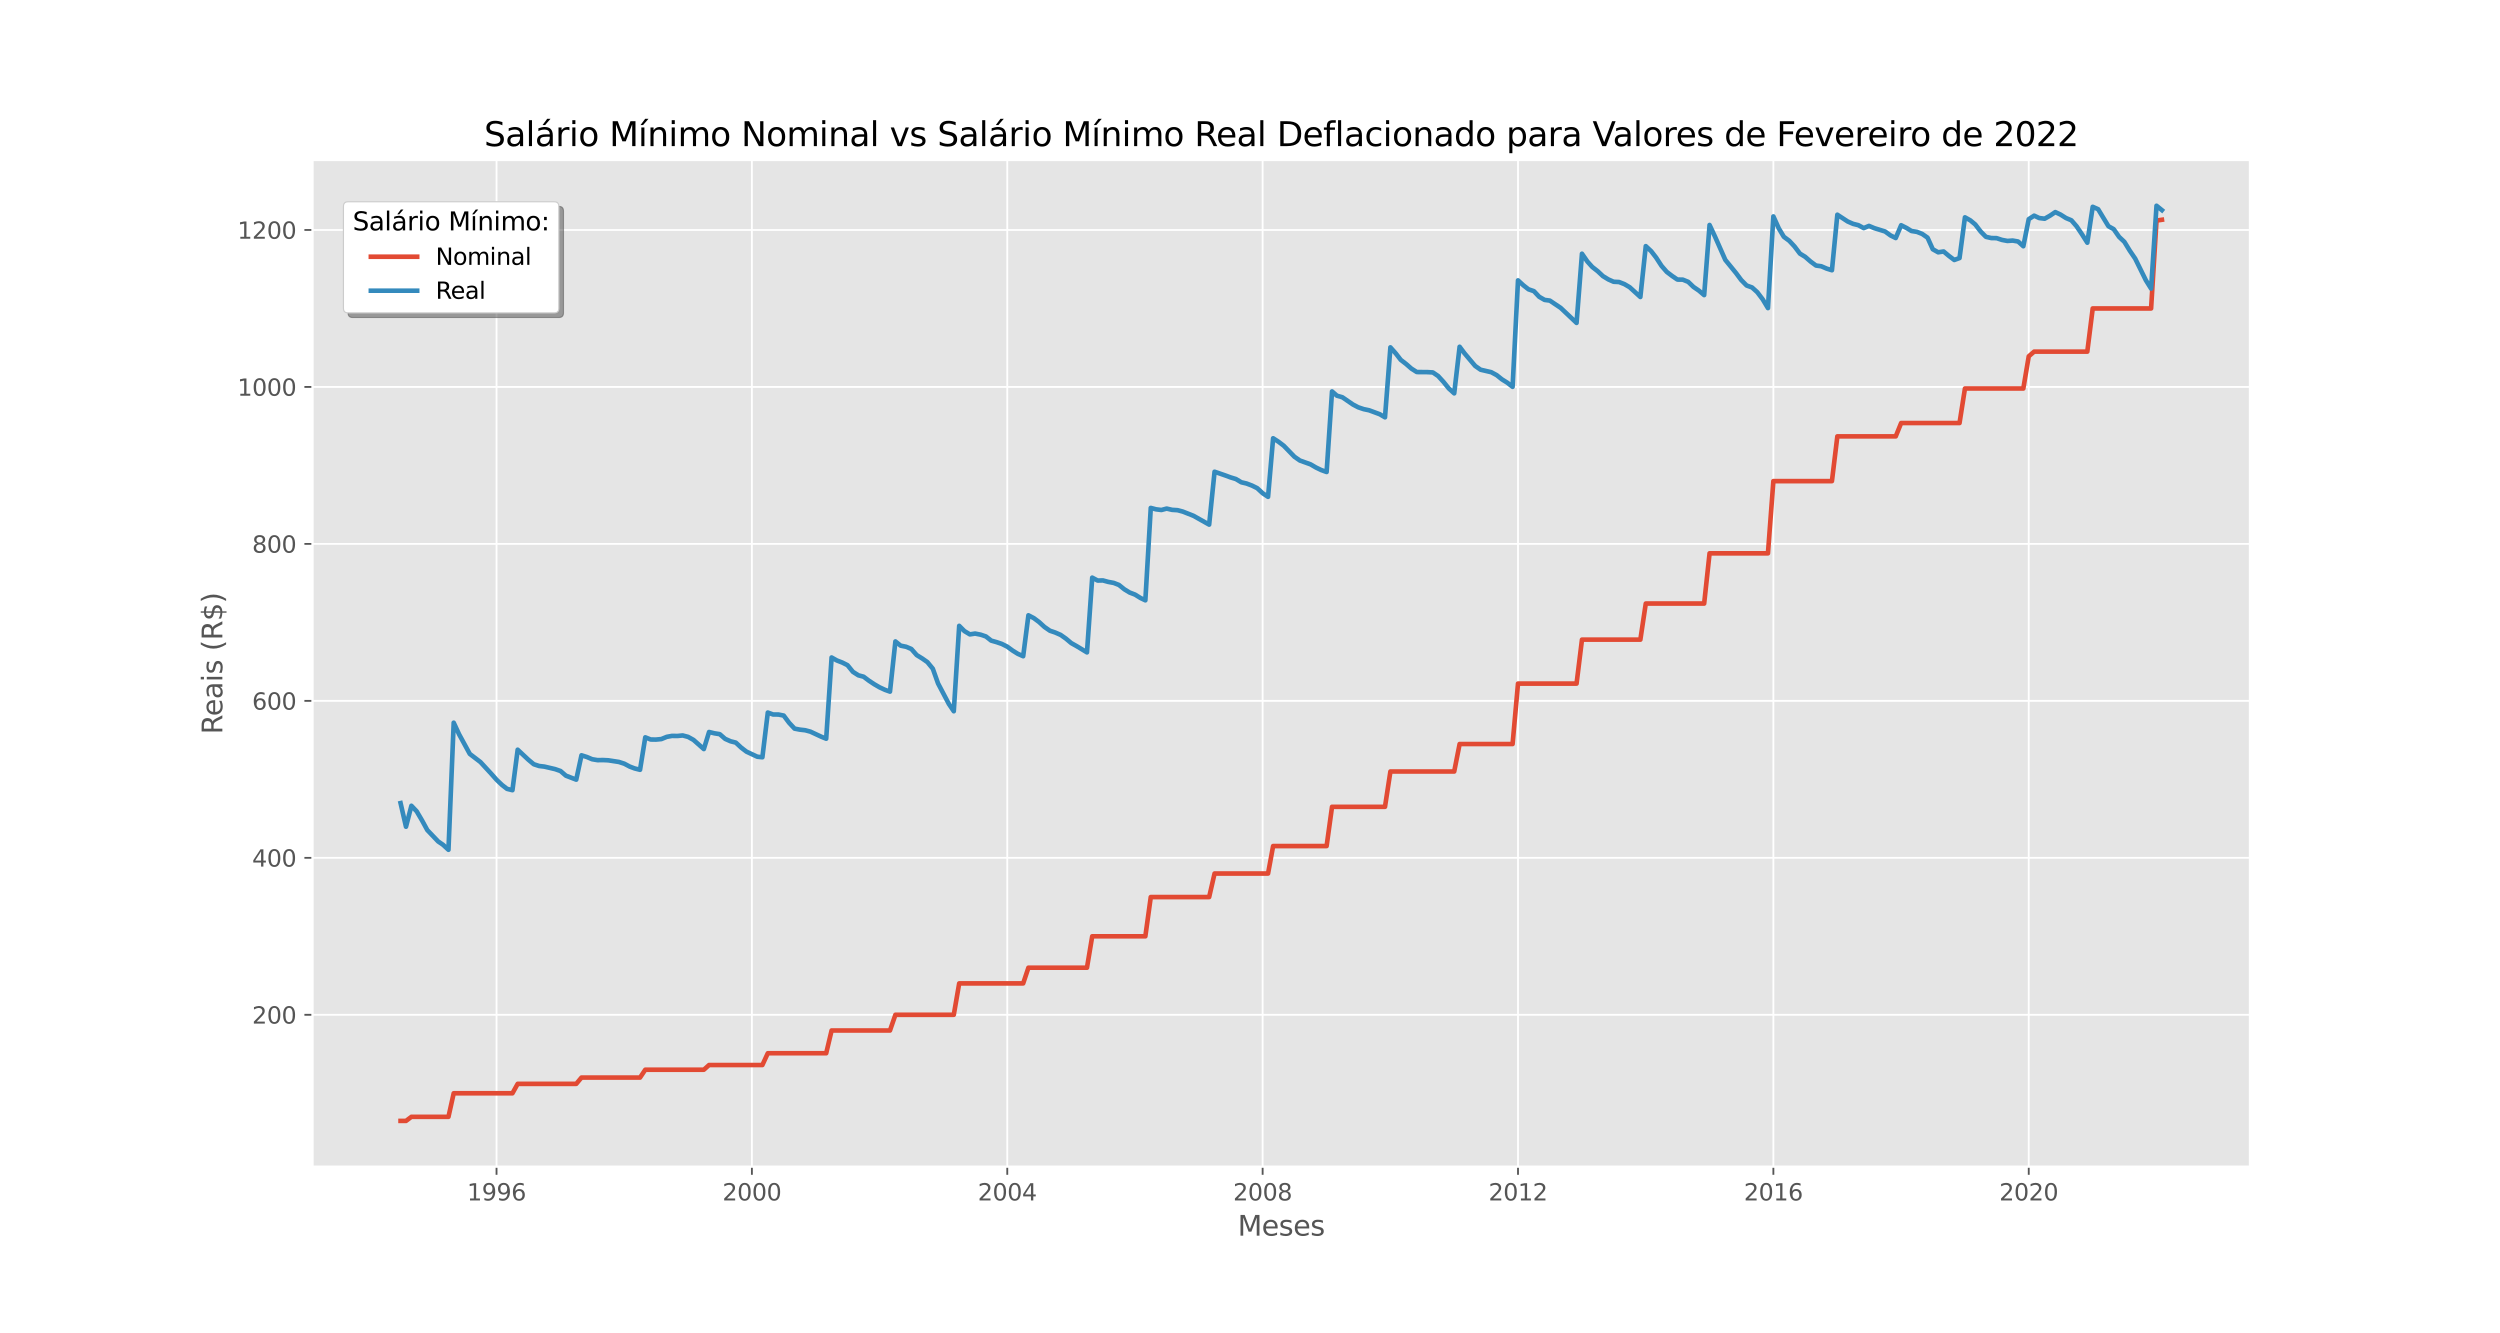 <?xml version="1.0" encoding="utf-8" standalone="no"?>
<!DOCTYPE svg PUBLIC "-//W3C//DTD SVG 1.1//EN"
  "http://www.w3.org/Graphics/SVG/1.1/DTD/svg11.dtd">
<svg xmlns:xlink="http://www.w3.org/1999/xlink" width="1080pt" height="576pt" viewBox="0 0 1080 576" xmlns="http://www.w3.org/2000/svg" version="1.1">
 <defs>
  <style type="text/css">*{stroke-linejoin: round; stroke-linecap: butt}</style>
 </defs>
 <g id="figure_1">
  <g id="patch_1">
   <path d="M 0 576 
L 1080 576 
L 1080 0 
L 0 0 
z
" style="fill: #ffffff"/>
  </g>
  <g id="axes_1">
   <g id="patch_2">
    <path d="M 135 504 
L 972 504 
L 972 69.12 
L 135 69.12 
z
" style="fill: #e5e5e5"/>
   </g>
   <g id="matplotlib.axis_1">
    <g id="xtick_1">
     <g id="line2d_1">
      <path d="M 214.5 504 
L 214.5 69.12 
" clip-path="url(#p55c2093d48)" style="fill: none; stroke: #ffffff; stroke-width: 0.8; stroke-linecap: square"/>
     </g>
     <g id="line2d_2">
      <defs>
       <path id="m1a253255ba" d="M 0 0 
L 0 3.5 
" style="stroke: #555555; stroke-width: 0.8"/>
      </defs>
      <g>
       <use xlink:href="#m1a253255ba" x="214.5" y="504" style="fill: #555555; stroke: #555555; stroke-width: 0.8"/>
      </g>
     </g>
     <g id="text_1">
      <!-- 1996 -->
      <g style="fill: #555555" transform="translate(201.775 518.598)scale(0.1 -0.1)">
       <defs>
        <path id="DejaVuSans-31" d="M 794 531 
L 1825 531 
L 1825 4091 
L 703 3866 
L 703 4441 
L 1819 4666 
L 2450 4666 
L 2450 531 
L 3481 531 
L 3481 0 
L 794 0 
L 794 531 
z
" transform="scale(0.016)"/>
        <path id="DejaVuSans-39" d="M 703 97 
L 703 672 
Q 941 559 1184 500 
Q 1428 441 1663 441 
Q 2288 441 2617 861 
Q 2947 1281 2994 2138 
Q 2813 1869 2534 1725 
Q 2256 1581 1919 1581 
Q 1219 1581 811 2004 
Q 403 2428 403 3163 
Q 403 3881 828 4315 
Q 1253 4750 1959 4750 
Q 2769 4750 3195 4129 
Q 3622 3509 3622 2328 
Q 3622 1225 3098 567 
Q 2575 -91 1691 -91 
Q 1453 -91 1209 -44 
Q 966 3 703 97 
z
M 1959 2075 
Q 2384 2075 2632 2365 
Q 2881 2656 2881 3163 
Q 2881 3666 2632 3958 
Q 2384 4250 1959 4250 
Q 1534 4250 1286 3958 
Q 1038 3666 1038 3163 
Q 1038 2656 1286 2365 
Q 1534 2075 1959 2075 
z
" transform="scale(0.016)"/>
        <path id="DejaVuSans-36" d="M 2113 2584 
Q 1688 2584 1439 2293 
Q 1191 2003 1191 1497 
Q 1191 994 1439 701 
Q 1688 409 2113 409 
Q 2538 409 2786 701 
Q 3034 994 3034 1497 
Q 3034 2003 2786 2293 
Q 2538 2584 2113 2584 
z
M 3366 4563 
L 3366 3988 
Q 3128 4100 2886 4159 
Q 2644 4219 2406 4219 
Q 1781 4219 1451 3797 
Q 1122 3375 1075 2522 
Q 1259 2794 1537 2939 
Q 1816 3084 2150 3084 
Q 2853 3084 3261 2657 
Q 3669 2231 3669 1497 
Q 3669 778 3244 343 
Q 2819 -91 2113 -91 
Q 1303 -91 875 529 
Q 447 1150 447 2328 
Q 447 3434 972 4092 
Q 1497 4750 2381 4750 
Q 2619 4750 2861 4703 
Q 3103 4656 3366 4563 
z
" transform="scale(0.016)"/>
       </defs>
       <use xlink:href="#DejaVuSans-31"/>
       <use xlink:href="#DejaVuSans-39" x="63.623"/>
       <use xlink:href="#DejaVuSans-39" x="127.246"/>
       <use xlink:href="#DejaVuSans-36" x="190.869"/>
      </g>
     </g>
    </g>
    <g id="xtick_2">
     <g id="line2d_3">
      <path d="M 324.82 504 
L 324.82 69.12 
" clip-path="url(#p55c2093d48)" style="fill: none; stroke: #ffffff; stroke-width: 0.8; stroke-linecap: square"/>
     </g>
     <g id="line2d_4">
      <g>
       <use xlink:href="#m1a253255ba" x="324.82" y="504" style="fill: #555555; stroke: #555555; stroke-width: 0.8"/>
      </g>
     </g>
     <g id="text_2">
      <!-- 2000 -->
      <g style="fill: #555555" transform="translate(312.095 518.598)scale(0.1 -0.1)">
       <defs>
        <path id="DejaVuSans-32" d="M 1228 531 
L 3431 531 
L 3431 0 
L 469 0 
L 469 531 
Q 828 903 1448 1529 
Q 2069 2156 2228 2338 
Q 2531 2678 2651 2914 
Q 2772 3150 2772 3378 
Q 2772 3750 2511 3984 
Q 2250 4219 1831 4219 
Q 1534 4219 1204 4116 
Q 875 4013 500 3803 
L 500 4441 
Q 881 4594 1212 4672 
Q 1544 4750 1819 4750 
Q 2544 4750 2975 4387 
Q 3406 4025 3406 3419 
Q 3406 3131 3298 2873 
Q 3191 2616 2906 2266 
Q 2828 2175 2409 1742 
Q 1991 1309 1228 531 
z
" transform="scale(0.016)"/>
        <path id="DejaVuSans-30" d="M 2034 4250 
Q 1547 4250 1301 3770 
Q 1056 3291 1056 2328 
Q 1056 1369 1301 889 
Q 1547 409 2034 409 
Q 2525 409 2770 889 
Q 3016 1369 3016 2328 
Q 3016 3291 2770 3770 
Q 2525 4250 2034 4250 
z
M 2034 4750 
Q 2819 4750 3233 4129 
Q 3647 3509 3647 2328 
Q 3647 1150 3233 529 
Q 2819 -91 2034 -91 
Q 1250 -91 836 529 
Q 422 1150 422 2328 
Q 422 3509 836 4129 
Q 1250 4750 2034 4750 
z
" transform="scale(0.016)"/>
       </defs>
       <use xlink:href="#DejaVuSans-32"/>
       <use xlink:href="#DejaVuSans-30" x="63.623"/>
       <use xlink:href="#DejaVuSans-30" x="127.246"/>
       <use xlink:href="#DejaVuSans-30" x="190.869"/>
      </g>
     </g>
    </g>
    <g id="xtick_3">
     <g id="line2d_5">
      <path d="M 435.139 504 
L 435.139 69.12 
" clip-path="url(#p55c2093d48)" style="fill: none; stroke: #ffffff; stroke-width: 0.8; stroke-linecap: square"/>
     </g>
     <g id="line2d_6">
      <g>
       <use xlink:href="#m1a253255ba" x="435.139" y="504" style="fill: #555555; stroke: #555555; stroke-width: 0.8"/>
      </g>
     </g>
     <g id="text_3">
      <!-- 2004 -->
      <g style="fill: #555555" transform="translate(422.414 518.598)scale(0.1 -0.1)">
       <defs>
        <path id="DejaVuSans-34" d="M 2419 4116 
L 825 1625 
L 2419 1625 
L 2419 4116 
z
M 2253 4666 
L 3047 4666 
L 3047 1625 
L 3713 1625 
L 3713 1100 
L 3047 1100 
L 3047 0 
L 2419 0 
L 2419 1100 
L 313 1100 
L 313 1709 
L 2253 4666 
z
" transform="scale(0.016)"/>
       </defs>
       <use xlink:href="#DejaVuSans-32"/>
       <use xlink:href="#DejaVuSans-30" x="63.623"/>
       <use xlink:href="#DejaVuSans-30" x="127.246"/>
       <use xlink:href="#DejaVuSans-34" x="190.869"/>
      </g>
     </g>
    </g>
    <g id="xtick_4">
     <g id="line2d_7">
      <path d="M 545.458 504 
L 545.458 69.12 
" clip-path="url(#p55c2093d48)" style="fill: none; stroke: #ffffff; stroke-width: 0.8; stroke-linecap: square"/>
     </g>
     <g id="line2d_8">
      <g>
       <use xlink:href="#m1a253255ba" x="545.458" y="504" style="fill: #555555; stroke: #555555; stroke-width: 0.8"/>
      </g>
     </g>
     <g id="text_4">
      <!-- 2008 -->
      <g style="fill: #555555" transform="translate(532.733 518.598)scale(0.1 -0.1)">
       <defs>
        <path id="DejaVuSans-38" d="M 2034 2216 
Q 1584 2216 1326 1975 
Q 1069 1734 1069 1313 
Q 1069 891 1326 650 
Q 1584 409 2034 409 
Q 2484 409 2743 651 
Q 3003 894 3003 1313 
Q 3003 1734 2745 1975 
Q 2488 2216 2034 2216 
z
M 1403 2484 
Q 997 2584 770 2862 
Q 544 3141 544 3541 
Q 544 4100 942 4425 
Q 1341 4750 2034 4750 
Q 2731 4750 3128 4425 
Q 3525 4100 3525 3541 
Q 3525 3141 3298 2862 
Q 3072 2584 2669 2484 
Q 3125 2378 3379 2068 
Q 3634 1759 3634 1313 
Q 3634 634 3220 271 
Q 2806 -91 2034 -91 
Q 1263 -91 848 271 
Q 434 634 434 1313 
Q 434 1759 690 2068 
Q 947 2378 1403 2484 
z
M 1172 3481 
Q 1172 3119 1398 2916 
Q 1625 2713 2034 2713 
Q 2441 2713 2670 2916 
Q 2900 3119 2900 3481 
Q 2900 3844 2670 4047 
Q 2441 4250 2034 4250 
Q 1625 4250 1398 4047 
Q 1172 3844 1172 3481 
z
" transform="scale(0.016)"/>
       </defs>
       <use xlink:href="#DejaVuSans-32"/>
       <use xlink:href="#DejaVuSans-30" x="63.623"/>
       <use xlink:href="#DejaVuSans-30" x="127.246"/>
       <use xlink:href="#DejaVuSans-38" x="190.869"/>
      </g>
     </g>
    </g>
    <g id="xtick_5">
     <g id="line2d_9">
      <path d="M 655.778 504 
L 655.778 69.12 
" clip-path="url(#p55c2093d48)" style="fill: none; stroke: #ffffff; stroke-width: 0.8; stroke-linecap: square"/>
     </g>
     <g id="line2d_10">
      <g>
       <use xlink:href="#m1a253255ba" x="655.778" y="504" style="fill: #555555; stroke: #555555; stroke-width: 0.8"/>
      </g>
     </g>
     <g id="text_5">
      <!-- 2012 -->
      <g style="fill: #555555" transform="translate(643.053 518.598)scale(0.1 -0.1)">
       <use xlink:href="#DejaVuSans-32"/>
       <use xlink:href="#DejaVuSans-30" x="63.623"/>
       <use xlink:href="#DejaVuSans-31" x="127.246"/>
       <use xlink:href="#DejaVuSans-32" x="190.869"/>
      </g>
     </g>
    </g>
    <g id="xtick_6">
     <g id="line2d_11">
      <path d="M 766.097 504 
L 766.097 69.12 
" clip-path="url(#p55c2093d48)" style="fill: none; stroke: #ffffff; stroke-width: 0.8; stroke-linecap: square"/>
     </g>
     <g id="line2d_12">
      <g>
       <use xlink:href="#m1a253255ba" x="766.097" y="504" style="fill: #555555; stroke: #555555; stroke-width: 0.8"/>
      </g>
     </g>
     <g id="text_6">
      <!-- 2016 -->
      <g style="fill: #555555" transform="translate(753.372 518.598)scale(0.1 -0.1)">
       <use xlink:href="#DejaVuSans-32"/>
       <use xlink:href="#DejaVuSans-30" x="63.623"/>
       <use xlink:href="#DejaVuSans-31" x="127.246"/>
       <use xlink:href="#DejaVuSans-36" x="190.869"/>
      </g>
     </g>
    </g>
    <g id="xtick_7">
     <g id="line2d_13">
      <path d="M 876.416 504 
L 876.416 69.12 
" clip-path="url(#p55c2093d48)" style="fill: none; stroke: #ffffff; stroke-width: 0.8; stroke-linecap: square"/>
     </g>
     <g id="line2d_14">
      <g>
       <use xlink:href="#m1a253255ba" x="876.416" y="504" style="fill: #555555; stroke: #555555; stroke-width: 0.8"/>
      </g>
     </g>
     <g id="text_7">
      <!-- 2020 -->
      <g style="fill: #555555" transform="translate(863.691 518.598)scale(0.1 -0.1)">
       <use xlink:href="#DejaVuSans-32"/>
       <use xlink:href="#DejaVuSans-30" x="63.623"/>
       <use xlink:href="#DejaVuSans-32" x="127.246"/>
       <use xlink:href="#DejaVuSans-30" x="190.869"/>
      </g>
     </g>
    </g>
    <g id="text_8">
     <!-- Meses -->
     <g style="fill: #555555" transform="translate(534.688 533.796)scale(0.12 -0.12)">
      <defs>
       <path id="DejaVuSans-4d" d="M 628 4666 
L 1569 4666 
L 2759 1491 
L 3956 4666 
L 4897 4666 
L 4897 0 
L 4281 0 
L 4281 4097 
L 3078 897 
L 2444 897 
L 1241 4097 
L 1241 0 
L 628 0 
L 628 4666 
z
" transform="scale(0.016)"/>
       <path id="DejaVuSans-65" d="M 3597 1894 
L 3597 1613 
L 953 1613 
Q 991 1019 1311 708 
Q 1631 397 2203 397 
Q 2534 397 2845 478 
Q 3156 559 3463 722 
L 3463 178 
Q 3153 47 2828 -22 
Q 2503 -91 2169 -91 
Q 1331 -91 842 396 
Q 353 884 353 1716 
Q 353 2575 817 3079 
Q 1281 3584 2069 3584 
Q 2775 3584 3186 3129 
Q 3597 2675 3597 1894 
z
M 3022 2063 
Q 3016 2534 2758 2815 
Q 2500 3097 2075 3097 
Q 1594 3097 1305 2825 
Q 1016 2553 972 2059 
L 3022 2063 
z
" transform="scale(0.016)"/>
       <path id="DejaVuSans-73" d="M 2834 3397 
L 2834 2853 
Q 2591 2978 2328 3040 
Q 2066 3103 1784 3103 
Q 1356 3103 1142 2972 
Q 928 2841 928 2578 
Q 928 2378 1081 2264 
Q 1234 2150 1697 2047 
L 1894 2003 
Q 2506 1872 2764 1633 
Q 3022 1394 3022 966 
Q 3022 478 2636 193 
Q 2250 -91 1575 -91 
Q 1294 -91 989 -36 
Q 684 19 347 128 
L 347 722 
Q 666 556 975 473 
Q 1284 391 1588 391 
Q 1994 391 2212 530 
Q 2431 669 2431 922 
Q 2431 1156 2273 1281 
Q 2116 1406 1581 1522 
L 1381 1569 
Q 847 1681 609 1914 
Q 372 2147 372 2553 
Q 372 3047 722 3315 
Q 1072 3584 1716 3584 
Q 2034 3584 2315 3537 
Q 2597 3491 2834 3397 
z
" transform="scale(0.016)"/>
      </defs>
      <use xlink:href="#DejaVuSans-4d"/>
      <use xlink:href="#DejaVuSans-65" x="86.279"/>
      <use xlink:href="#DejaVuSans-73" x="147.803"/>
      <use xlink:href="#DejaVuSans-65" x="199.902"/>
      <use xlink:href="#DejaVuSans-73" x="261.426"/>
     </g>
    </g>
   </g>
   <g id="matplotlib.axis_2">
    <g id="ytick_1">
     <g id="line2d_15">
      <path d="M 135 438.391 
L 972 438.391 
" clip-path="url(#p55c2093d48)" style="fill: none; stroke: #ffffff; stroke-width: 0.8; stroke-linecap: square"/>
     </g>
     <g id="line2d_16">
      <defs>
       <path id="mcab102186a" d="M 0 0 
L -3.5 0 
" style="stroke: #555555; stroke-width: 0.8"/>
      </defs>
      <g>
       <use xlink:href="#mcab102186a" x="135" y="438.391" style="fill: #555555; stroke: #555555; stroke-width: 0.8"/>
      </g>
     </g>
     <g id="text_9">
      <!-- 200 -->
      <g style="fill: #555555" transform="translate(108.912 442.19)scale(0.1 -0.1)">
       <use xlink:href="#DejaVuSans-32"/>
       <use xlink:href="#DejaVuSans-30" x="63.623"/>
       <use xlink:href="#DejaVuSans-30" x="127.246"/>
      </g>
     </g>
    </g>
    <g id="ytick_2">
     <g id="line2d_17">
      <path d="M 135 370.582 
L 972 370.582 
" clip-path="url(#p55c2093d48)" style="fill: none; stroke: #ffffff; stroke-width: 0.8; stroke-linecap: square"/>
     </g>
     <g id="line2d_18">
      <g>
       <use xlink:href="#mcab102186a" x="135" y="370.582" style="fill: #555555; stroke: #555555; stroke-width: 0.8"/>
      </g>
     </g>
     <g id="text_10">
      <!-- 400 -->
      <g style="fill: #555555" transform="translate(108.912 374.381)scale(0.1 -0.1)">
       <use xlink:href="#DejaVuSans-34"/>
       <use xlink:href="#DejaVuSans-30" x="63.623"/>
       <use xlink:href="#DejaVuSans-30" x="127.246"/>
      </g>
     </g>
    </g>
    <g id="ytick_3">
     <g id="line2d_19">
      <path d="M 135 302.774 
L 972 302.774 
" clip-path="url(#p55c2093d48)" style="fill: none; stroke: #ffffff; stroke-width: 0.8; stroke-linecap: square"/>
     </g>
     <g id="line2d_20">
      <g>
       <use xlink:href="#mcab102186a" x="135" y="302.774" style="fill: #555555; stroke: #555555; stroke-width: 0.8"/>
      </g>
     </g>
     <g id="text_11">
      <!-- 600 -->
      <g style="fill: #555555" transform="translate(108.912 306.573)scale(0.1 -0.1)">
       <use xlink:href="#DejaVuSans-36"/>
       <use xlink:href="#DejaVuSans-30" x="63.623"/>
       <use xlink:href="#DejaVuSans-30" x="127.246"/>
      </g>
     </g>
    </g>
    <g id="ytick_4">
     <g id="line2d_21">
      <path d="M 135 234.965 
L 972 234.965 
" clip-path="url(#p55c2093d48)" style="fill: none; stroke: #ffffff; stroke-width: 0.8; stroke-linecap: square"/>
     </g>
     <g id="line2d_22">
      <g>
       <use xlink:href="#mcab102186a" x="135" y="234.965" style="fill: #555555; stroke: #555555; stroke-width: 0.8"/>
      </g>
     </g>
     <g id="text_12">
      <!-- 800 -->
      <g style="fill: #555555" transform="translate(108.912 238.764)scale(0.1 -0.1)">
       <use xlink:href="#DejaVuSans-38"/>
       <use xlink:href="#DejaVuSans-30" x="63.623"/>
       <use xlink:href="#DejaVuSans-30" x="127.246"/>
      </g>
     </g>
    </g>
    <g id="ytick_5">
     <g id="line2d_23">
      <path d="M 135 167.156 
L 972 167.156 
" clip-path="url(#p55c2093d48)" style="fill: none; stroke: #ffffff; stroke-width: 0.8; stroke-linecap: square"/>
     </g>
     <g id="line2d_24">
      <g>
       <use xlink:href="#mcab102186a" x="135" y="167.156" style="fill: #555555; stroke: #555555; stroke-width: 0.8"/>
      </g>
     </g>
     <g id="text_13">
      <!-- 1000 -->
      <g style="fill: #555555" transform="translate(102.55 170.956)scale(0.1 -0.1)">
       <use xlink:href="#DejaVuSans-31"/>
       <use xlink:href="#DejaVuSans-30" x="63.623"/>
       <use xlink:href="#DejaVuSans-30" x="127.246"/>
       <use xlink:href="#DejaVuSans-30" x="190.869"/>
      </g>
     </g>
    </g>
    <g id="ytick_6">
     <g id="line2d_25">
      <path d="M 135 99.348 
L 972 99.348 
" clip-path="url(#p55c2093d48)" style="fill: none; stroke: #ffffff; stroke-width: 0.8; stroke-linecap: square"/>
     </g>
     <g id="line2d_26">
      <g>
       <use xlink:href="#mcab102186a" x="135" y="99.348" style="fill: #555555; stroke: #555555; stroke-width: 0.8"/>
      </g>
     </g>
     <g id="text_14">
      <!-- 1200 -->
      <g style="fill: #555555" transform="translate(102.55 103.147)scale(0.1 -0.1)">
       <use xlink:href="#DejaVuSans-31"/>
       <use xlink:href="#DejaVuSans-32" x="63.623"/>
       <use xlink:href="#DejaVuSans-30" x="127.246"/>
       <use xlink:href="#DejaVuSans-30" x="190.869"/>
      </g>
     </g>
    </g>
    <g id="text_15">
     <!-- Reais (R$) -->
     <g style="fill: #555555" transform="translate(96.054 317.196)rotate(-90)scale(0.12 -0.12)">
      <defs>
       <path id="DejaVuSans-52" d="M 2841 2188 
Q 3044 2119 3236 1894 
Q 3428 1669 3622 1275 
L 4263 0 
L 3584 0 
L 2988 1197 
Q 2756 1666 2539 1819 
Q 2322 1972 1947 1972 
L 1259 1972 
L 1259 0 
L 628 0 
L 628 4666 
L 2053 4666 
Q 2853 4666 3247 4331 
Q 3641 3997 3641 3322 
Q 3641 2881 3436 2590 
Q 3231 2300 2841 2188 
z
M 1259 4147 
L 1259 2491 
L 2053 2491 
Q 2509 2491 2742 2702 
Q 2975 2913 2975 3322 
Q 2975 3731 2742 3939 
Q 2509 4147 2053 4147 
L 1259 4147 
z
" transform="scale(0.016)"/>
       <path id="DejaVuSans-61" d="M 2194 1759 
Q 1497 1759 1228 1600 
Q 959 1441 959 1056 
Q 959 750 1161 570 
Q 1363 391 1709 391 
Q 2188 391 2477 730 
Q 2766 1069 2766 1631 
L 2766 1759 
L 2194 1759 
z
M 3341 1997 
L 3341 0 
L 2766 0 
L 2766 531 
Q 2569 213 2275 61 
Q 1981 -91 1556 -91 
Q 1019 -91 701 211 
Q 384 513 384 1019 
Q 384 1609 779 1909 
Q 1175 2209 1959 2209 
L 2766 2209 
L 2766 2266 
Q 2766 2663 2505 2880 
Q 2244 3097 1772 3097 
Q 1472 3097 1187 3025 
Q 903 2953 641 2809 
L 641 3341 
Q 956 3463 1253 3523 
Q 1550 3584 1831 3584 
Q 2591 3584 2966 3190 
Q 3341 2797 3341 1997 
z
" transform="scale(0.016)"/>
       <path id="DejaVuSans-69" d="M 603 3500 
L 1178 3500 
L 1178 0 
L 603 0 
L 603 3500 
z
M 603 4863 
L 1178 4863 
L 1178 4134 
L 603 4134 
L 603 4863 
z
" transform="scale(0.016)"/>
       <path id="DejaVuSans-20" transform="scale(0.016)"/>
       <path id="DejaVuSans-28" d="M 1984 4856 
Q 1566 4138 1362 3434 
Q 1159 2731 1159 2009 
Q 1159 1288 1364 580 
Q 1569 -128 1984 -844 
L 1484 -844 
Q 1016 -109 783 600 
Q 550 1309 550 2009 
Q 550 2706 781 3412 
Q 1013 4119 1484 4856 
L 1984 4856 
z
" transform="scale(0.016)"/>
       <path id="DejaVuSans-24" d="M 2163 -941 
L 1850 -941 
L 1847 0 
Q 1519 6 1191 76 
Q 863 147 531 288 
L 531 850 
Q 850 650 1176 548 
Q 1503 447 1850 444 
L 1850 1869 
Q 1159 1981 845 2250 
Q 531 2519 531 2988 
Q 531 3497 872 3790 
Q 1213 4084 1850 4128 
L 1850 4863 
L 2163 4863 
L 2163 4138 
Q 2453 4125 2725 4076 
Q 2997 4028 3256 3944 
L 3256 3397 
Q 2997 3528 2723 3600 
Q 2450 3672 2163 3684 
L 2163 2350 
Q 2872 2241 3206 1959 
Q 3541 1678 3541 1191 
Q 3541 663 3186 358 
Q 2831 53 2163 6 
L 2163 -941 
z
M 1850 2406 
L 1850 3688 
Q 1488 3647 1297 3481 
Q 1106 3316 1106 3041 
Q 1106 2772 1282 2622 
Q 1459 2472 1850 2406 
z
M 2163 1806 
L 2163 453 
Q 2559 506 2761 678 
Q 2963 850 2963 1131 
Q 2963 1406 2770 1568 
Q 2578 1731 2163 1806 
z
" transform="scale(0.016)"/>
       <path id="DejaVuSans-29" d="M 513 4856 
L 1013 4856 
Q 1481 4119 1714 3412 
Q 1947 2706 1947 2009 
Q 1947 1309 1714 600 
Q 1481 -109 1013 -844 
L 513 -844 
Q 928 -128 1133 580 
Q 1338 1288 1338 2009 
Q 1338 2731 1133 3434 
Q 928 4138 513 4856 
z
" transform="scale(0.016)"/>
      </defs>
      <use xlink:href="#DejaVuSans-52"/>
      <use xlink:href="#DejaVuSans-65" x="64.982"/>
      <use xlink:href="#DejaVuSans-61" x="126.506"/>
      <use xlink:href="#DejaVuSans-69" x="187.785"/>
      <use xlink:href="#DejaVuSans-73" x="215.568"/>
      <use xlink:href="#DejaVuSans-20" x="267.668"/>
      <use xlink:href="#DejaVuSans-28" x="299.455"/>
      <use xlink:href="#DejaVuSans-52" x="338.469"/>
      <use xlink:href="#DejaVuSans-24" x="407.951"/>
      <use xlink:href="#DejaVuSans-29" x="471.574"/>
     </g>
    </g>
   </g>
   <g id="line2d_27">
    <path d="M 173.045 484.233 
L 175.386 484.233 
L 177.727 482.466 
L 193.735 482.466 
L 196 472.295 
L 221.372 472.295 
L 223.637 468.227 
L 248.932 468.227 
L 251.198 465.514 
L 276.493 465.514 
L 278.759 462.124 
L 304.054 462.124 
L 306.32 460.089 
L 329.35 460.089 
L 331.691 455.004 
L 356.911 455.004 
L 359.252 445.172 
L 384.472 445.172 
L 386.813 438.391 
L 412.033 438.391 
L 414.374 424.829 
L 442.01 424.829 
L 444.276 418.048 
L 469.571 418.048 
L 471.836 404.486 
L 494.791 404.486 
L 497.132 387.534 
L 522.352 387.534 
L 524.693 377.363 
L 547.799 377.363 
L 549.989 365.497 
L 573.095 365.497 
L 575.436 348.544 
L 598.315 348.544 
L 600.656 333.287 
L 628.217 333.287 
L 630.557 321.421 
L 653.437 321.421 
L 655.778 295.315 
L 681.073 295.315 
L 683.414 276.328 
L 708.634 276.328 
L 710.975 260.732 
L 736.195 260.732 
L 738.536 239.034 
L 763.756 239.034 
L 766.097 207.842 
L 791.393 207.842 
L 793.733 188.516 
L 818.954 188.516 
L 821.294 182.752 
L 846.515 182.752 
L 848.855 167.835 
L 874.076 167.835 
L 876.416 153.934 
L 878.757 151.899 
L 901.712 151.899 
L 904.053 133.252 
L 929.273 133.252 
L 931.614 95.279 
L 933.955 94.94 
L 933.955 94.94 
" clip-path="url(#p55c2093d48)" style="fill: none; stroke: #e24a33; stroke-width: 2; stroke-linecap: square"/>
   </g>
   <g id="line2d_28">
    <path d="M 173.045 346.944 
L 175.386 357.14 
L 177.727 348.095 
L 179.992 350.477 
L 182.333 354.453 
L 184.598 358.6 
L 189.28 363.507 
L 191.394 364.948 
L 193.735 367.104 
L 196 312.206 
L 198.341 317.25 
L 202.947 325.685 
L 207.553 329.207 
L 212.159 334.197 
L 214.5 336.839 
L 216.841 339.078 
L 219.031 340.782 
L 221.372 341.359 
L 223.637 323.876 
L 228.243 328.191 
L 230.584 330.146 
L 232.924 330.917 
L 235.19 331.18 
L 239.796 332.261 
L 242.137 333.075 
L 244.477 335.094 
L 248.932 336.81 
L 251.198 326.294 
L 253.539 327.028 
L 255.804 327.99 
L 258.145 328.381 
L 260.485 328.346 
L 262.751 328.452 
L 267.357 329.161 
L 269.698 329.918 
L 272.038 331.161 
L 274.153 331.963 
L 276.493 332.553 
L 278.759 318.532 
L 281.1 319.466 
L 283.365 319.502 
L 285.706 319.278 
L 288.046 318.321 
L 290.312 317.906 
L 292.652 317.944 
L 294.918 317.717 
L 297.259 318.337 
L 299.599 319.644 
L 304.054 323.591 
L 306.32 316.226 
L 308.66 316.795 
L 310.926 317.154 
L 313.267 319.192 
L 315.607 320.233 
L 317.873 320.808 
L 320.213 322.989 
L 322.479 324.713 
L 327.16 326.906 
L 329.35 327.139 
L 331.691 307.826 
L 333.956 308.656 
L 336.297 308.676 
L 338.562 309.13 
L 340.903 312.253 
L 343.244 314.761 
L 345.509 315.2 
L 347.85 315.466 
L 350.115 316.075 
L 354.797 318.261 
L 356.911 319.122 
L 359.252 284.037 
L 361.517 285.318 
L 363.858 286.22 
L 366.123 287.358 
L 368.464 290.23 
L 370.805 291.731 
L 373.07 292.33 
L 375.411 294.09 
L 377.676 295.586 
L 380.017 296.947 
L 382.358 298.03 
L 384.472 298.776 
L 386.813 277.104 
L 389.078 278.922 
L 391.419 279.398 
L 393.684 280.346 
L 396.025 283.003 
L 398.366 284.444 
L 400.631 286.028 
L 402.972 288.876 
L 405.237 295.247 
L 409.919 304.133 
L 412.033 307.256 
L 414.374 270.369 
L 416.639 272.634 
L 418.98 274.051 
L 421.245 273.702 
L 423.586 274.166 
L 425.927 274.952 
L 428.192 276.742 
L 430.533 277.405 
L 432.798 278.181 
L 435.139 279.36 
L 437.48 281.071 
L 439.669 282.435 
L 442.01 283.482 
L 444.276 265.811 
L 446.616 267.031 
L 448.882 268.716 
L 451.222 270.857 
L 453.563 272.47 
L 455.828 273.239 
L 458.169 274.26 
L 460.435 275.849 
L 462.775 277.813 
L 465.116 279.13 
L 469.571 281.83 
L 471.836 249.544 
L 474.177 250.796 
L 476.443 250.744 
L 478.783 251.381 
L 481.124 251.814 
L 483.389 252.702 
L 485.73 254.588 
L 487.996 255.965 
L 490.336 256.862 
L 492.677 258.325 
L 494.791 259.337 
L 497.132 219.426 
L 499.397 220.027 
L 501.738 220.313 
L 504.004 219.711 
L 506.344 220.255 
L 508.685 220.398 
L 510.95 220.997 
L 515.556 222.812 
L 522.352 226.632 
L 524.693 203.788 
L 529.299 205.384 
L 531.564 206.224 
L 533.905 206.942 
L 536.246 208.343 
L 538.511 208.878 
L 540.852 209.767 
L 543.117 210.889 
L 545.458 213.059 
L 547.799 214.633 
L 549.989 189.331 
L 552.33 190.845 
L 554.595 192.57 
L 559.201 197.315 
L 561.542 198.943 
L 566.148 200.595 
L 568.489 201.964 
L 570.754 203.056 
L 573.095 203.903 
L 575.436 169.099 
L 577.55 170.943 
L 579.891 171.612 
L 584.497 174.768 
L 586.762 175.957 
L 589.103 176.747 
L 591.444 177.24 
L 596.05 178.944 
L 598.315 180.281 
L 600.656 150.058 
L 602.996 152.709 
L 605.111 155.444 
L 607.452 157.259 
L 609.717 159.237 
L 612.058 160.722 
L 616.664 160.757 
L 619.004 160.894 
L 621.27 162.441 
L 623.611 165 
L 625.876 167.808 
L 628.217 169.927 
L 630.557 149.808 
L 632.672 152.637 
L 637.278 158.088 
L 639.619 159.717 
L 644.225 160.789 
L 646.565 162.062 
L 648.831 163.876 
L 651.172 165.343 
L 653.437 167.106 
L 655.778 121.122 
L 658.118 123.266 
L 660.308 124.982 
L 662.649 125.78 
L 664.914 128.2 
L 667.255 129.555 
L 669.52 129.856 
L 674.202 132.998 
L 681.073 139.49 
L 683.414 109.608 
L 685.755 112.99 
L 687.869 115.335 
L 690.21 117.163 
L 692.475 119.291 
L 694.816 120.717 
L 697.081 121.717 
L 699.422 121.832 
L 701.763 122.752 
L 704.028 124.09 
L 708.634 128.296 
L 710.975 106.335 
L 713.316 108.522 
L 715.43 111.247 
L 717.771 114.848 
L 720.036 117.453 
L 722.377 119.232 
L 724.642 120.774 
L 726.983 120.813 
L 729.324 121.774 
L 731.589 123.953 
L 733.93 125.551 
L 736.195 127.483 
L 738.536 97.195 
L 740.877 102.204 
L 745.332 112.274 
L 749.938 117.924 
L 752.203 120.967 
L 754.544 123.341 
L 756.885 124.181 
L 759.15 126.233 
L 761.491 129.323 
L 763.756 133.091 
L 766.097 93.492 
L 768.438 98.667 
L 770.628 102.302 
L 772.968 104.031 
L 775.234 106.47 
L 777.574 109.563 
L 779.84 110.946 
L 782.18 112.991 
L 784.521 114.714 
L 786.787 115.027 
L 789.127 116.042 
L 791.393 116.743 
L 793.733 92.757 
L 798.188 95.677 
L 800.529 96.7 
L 802.795 97.273 
L 805.135 98.537 
L 807.401 97.597 
L 809.741 98.575 
L 814.348 99.998 
L 816.688 101.697 
L 818.954 102.827 
L 821.294 97.307 
L 823.635 98.49 
L 825.749 99.791 
L 828.09 100.156 
L 830.356 101.047 
L 832.696 102.662 
L 834.962 107.683 
L 837.302 108.994 
L 839.643 108.636 
L 841.908 110.536 
L 844.249 112.308 
L 846.515 111.479 
L 848.855 93.892 
L 851.196 95.207 
L 853.31 96.967 
L 855.651 100.013 
L 857.916 102.315 
L 860.257 102.839 
L 862.523 102.879 
L 864.863 103.645 
L 867.204 104.087 
L 869.469 103.926 
L 871.81 104.328 
L 874.076 106.368 
L 876.416 94.674 
L 878.757 93.165 
L 880.947 94.195 
L 883.288 94.483 
L 885.553 93.203 
L 887.894 91.628 
L 890.159 92.703 
L 892.5 94.186 
L 894.841 95.173 
L 897.106 97.787 
L 899.447 101.269 
L 901.712 104.841 
L 904.053 89.345 
L 906.394 90.384 
L 910.849 97.729 
L 913.114 98.991 
L 915.455 102.343 
L 917.72 104.472 
L 920.061 108.292 
L 922.402 111.724 
L 927.008 121.061 
L 929.273 124.686 
L 931.614 88.887 
L 933.955 90.786 
L 933.955 90.786 
" clip-path="url(#p55c2093d48)" style="fill: none; stroke: #348abd; stroke-width: 2; stroke-linecap: square"/>
   </g>
   <g id="patch_3">
    <path d="M 135 504 
L 135 69.12 
" style="fill: none; stroke: #ffffff; stroke-linejoin: miter; stroke-linecap: square"/>
   </g>
   <g id="patch_4">
    <path d="M 972 504 
L 972 69.12 
" style="fill: none; stroke: #ffffff; stroke-linejoin: miter; stroke-linecap: square"/>
   </g>
   <g id="patch_5">
    <path d="M 135 504 
L 972 504 
" style="fill: none; stroke: #ffffff; stroke-linejoin: miter; stroke-linecap: square"/>
   </g>
   <g id="patch_6">
    <path d="M 135 69.12 
L 972 69.12 
" style="fill: none; stroke: #ffffff; stroke-linejoin: miter; stroke-linecap: square"/>
   </g>
   <g id="text_16">
    <!-- Salário Mínimo Nominal vs Salário Mínimo Real Deflacionado para Valores de Fevereiro de 2022 -->
    <g transform="translate(209.144 63.12)scale(0.144 -0.144)">
     <defs>
      <path id="DejaVuSans-53" d="M 3425 4513 
L 3425 3897 
Q 3066 4069 2747 4153 
Q 2428 4238 2131 4238 
Q 1616 4238 1336 4038 
Q 1056 3838 1056 3469 
Q 1056 3159 1242 3001 
Q 1428 2844 1947 2747 
L 2328 2669 
Q 3034 2534 3370 2195 
Q 3706 1856 3706 1288 
Q 3706 609 3251 259 
Q 2797 -91 1919 -91 
Q 1588 -91 1214 -16 
Q 841 59 441 206 
L 441 856 
Q 825 641 1194 531 
Q 1563 422 1919 422 
Q 2459 422 2753 634 
Q 3047 847 3047 1241 
Q 3047 1584 2836 1778 
Q 2625 1972 2144 2069 
L 1759 2144 
Q 1053 2284 737 2584 
Q 422 2884 422 3419 
Q 422 4038 858 4394 
Q 1294 4750 2059 4750 
Q 2388 4750 2728 4690 
Q 3069 4631 3425 4513 
z
" transform="scale(0.016)"/>
      <path id="DejaVuSans-6c" d="M 603 4863 
L 1178 4863 
L 1178 0 
L 603 0 
L 603 4863 
z
" transform="scale(0.016)"/>
      <path id="DejaVuSans-e1" d="M 2194 1759 
Q 1497 1759 1228 1600 
Q 959 1441 959 1056 
Q 959 750 1161 570 
Q 1363 391 1709 391 
Q 2188 391 2477 730 
Q 2766 1069 2766 1631 
L 2766 1759 
L 2194 1759 
z
M 3341 1997 
L 3341 0 
L 2766 0 
L 2766 531 
Q 2569 213 2275 61 
Q 1981 -91 1556 -91 
Q 1019 -91 701 211 
Q 384 513 384 1019 
Q 384 1609 779 1909 
Q 1175 2209 1959 2209 
L 2766 2209 
L 2766 2266 
Q 2766 2663 2505 2880 
Q 2244 3097 1772 3097 
Q 1472 3097 1187 3025 
Q 903 2953 641 2809 
L 641 3341 
Q 956 3463 1253 3523 
Q 1550 3584 1831 3584 
Q 2591 3584 2966 3190 
Q 3341 2797 3341 1997 
z
M 2290 5119 
L 2912 5119 
L 1894 3944 
L 1415 3944 
L 2290 5119 
z
" transform="scale(0.016)"/>
      <path id="DejaVuSans-72" d="M 2631 2963 
Q 2534 3019 2420 3045 
Q 2306 3072 2169 3072 
Q 1681 3072 1420 2755 
Q 1159 2438 1159 1844 
L 1159 0 
L 581 0 
L 581 3500 
L 1159 3500 
L 1159 2956 
Q 1341 3275 1631 3429 
Q 1922 3584 2338 3584 
Q 2397 3584 2469 3576 
Q 2541 3569 2628 3553 
L 2631 2963 
z
" transform="scale(0.016)"/>
      <path id="DejaVuSans-6f" d="M 1959 3097 
Q 1497 3097 1228 2736 
Q 959 2375 959 1747 
Q 959 1119 1226 758 
Q 1494 397 1959 397 
Q 2419 397 2687 759 
Q 2956 1122 2956 1747 
Q 2956 2369 2687 2733 
Q 2419 3097 1959 3097 
z
M 1959 3584 
Q 2709 3584 3137 3096 
Q 3566 2609 3566 1747 
Q 3566 888 3137 398 
Q 2709 -91 1959 -91 
Q 1206 -91 779 398 
Q 353 888 353 1747 
Q 353 2609 779 3096 
Q 1206 3584 1959 3584 
z
" transform="scale(0.016)"/>
      <path id="DejaVuSans-ed" d="M 1322 5119 
L 1944 5119 
L 926 3944 
L 447 3944 
L 1322 5119 
z
M 603 3500 
L 1178 3500 
L 1178 0 
L 603 0 
L 603 3500 
z
M 891 3584 
L 891 3584 
z
" transform="scale(0.016)"/>
      <path id="DejaVuSans-6e" d="M 3513 2113 
L 3513 0 
L 2938 0 
L 2938 2094 
Q 2938 2591 2744 2837 
Q 2550 3084 2163 3084 
Q 1697 3084 1428 2787 
Q 1159 2491 1159 1978 
L 1159 0 
L 581 0 
L 581 3500 
L 1159 3500 
L 1159 2956 
Q 1366 3272 1645 3428 
Q 1925 3584 2291 3584 
Q 2894 3584 3203 3211 
Q 3513 2838 3513 2113 
z
" transform="scale(0.016)"/>
      <path id="DejaVuSans-6d" d="M 3328 2828 
Q 3544 3216 3844 3400 
Q 4144 3584 4550 3584 
Q 5097 3584 5394 3201 
Q 5691 2819 5691 2113 
L 5691 0 
L 5113 0 
L 5113 2094 
Q 5113 2597 4934 2840 
Q 4756 3084 4391 3084 
Q 3944 3084 3684 2787 
Q 3425 2491 3425 1978 
L 3425 0 
L 2847 0 
L 2847 2094 
Q 2847 2600 2669 2842 
Q 2491 3084 2119 3084 
Q 1678 3084 1418 2786 
Q 1159 2488 1159 1978 
L 1159 0 
L 581 0 
L 581 3500 
L 1159 3500 
L 1159 2956 
Q 1356 3278 1631 3431 
Q 1906 3584 2284 3584 
Q 2666 3584 2933 3390 
Q 3200 3197 3328 2828 
z
" transform="scale(0.016)"/>
      <path id="DejaVuSans-4e" d="M 628 4666 
L 1478 4666 
L 3547 763 
L 3547 4666 
L 4159 4666 
L 4159 0 
L 3309 0 
L 1241 3903 
L 1241 0 
L 628 0 
L 628 4666 
z
" transform="scale(0.016)"/>
      <path id="DejaVuSans-76" d="M 191 3500 
L 800 3500 
L 1894 563 
L 2988 3500 
L 3597 3500 
L 2284 0 
L 1503 0 
L 191 3500 
z
" transform="scale(0.016)"/>
      <path id="DejaVuSans-44" d="M 1259 4147 
L 1259 519 
L 2022 519 
Q 2988 519 3436 956 
Q 3884 1394 3884 2338 
Q 3884 3275 3436 3711 
Q 2988 4147 2022 4147 
L 1259 4147 
z
M 628 4666 
L 1925 4666 
Q 3281 4666 3915 4102 
Q 4550 3538 4550 2338 
Q 4550 1131 3912 565 
Q 3275 0 1925 0 
L 628 0 
L 628 4666 
z
" transform="scale(0.016)"/>
      <path id="DejaVuSans-66" d="M 2375 4863 
L 2375 4384 
L 1825 4384 
Q 1516 4384 1395 4259 
Q 1275 4134 1275 3809 
L 1275 3500 
L 2222 3500 
L 2222 3053 
L 1275 3053 
L 1275 0 
L 697 0 
L 697 3053 
L 147 3053 
L 147 3500 
L 697 3500 
L 697 3744 
Q 697 4328 969 4595 
Q 1241 4863 1831 4863 
L 2375 4863 
z
" transform="scale(0.016)"/>
      <path id="DejaVuSans-63" d="M 3122 3366 
L 3122 2828 
Q 2878 2963 2633 3030 
Q 2388 3097 2138 3097 
Q 1578 3097 1268 2742 
Q 959 2388 959 1747 
Q 959 1106 1268 751 
Q 1578 397 2138 397 
Q 2388 397 2633 464 
Q 2878 531 3122 666 
L 3122 134 
Q 2881 22 2623 -34 
Q 2366 -91 2075 -91 
Q 1284 -91 818 406 
Q 353 903 353 1747 
Q 353 2603 823 3093 
Q 1294 3584 2113 3584 
Q 2378 3584 2631 3529 
Q 2884 3475 3122 3366 
z
" transform="scale(0.016)"/>
      <path id="DejaVuSans-64" d="M 2906 2969 
L 2906 4863 
L 3481 4863 
L 3481 0 
L 2906 0 
L 2906 525 
Q 2725 213 2448 61 
Q 2172 -91 1784 -91 
Q 1150 -91 751 415 
Q 353 922 353 1747 
Q 353 2572 751 3078 
Q 1150 3584 1784 3584 
Q 2172 3584 2448 3432 
Q 2725 3281 2906 2969 
z
M 947 1747 
Q 947 1113 1208 752 
Q 1469 391 1925 391 
Q 2381 391 2643 752 
Q 2906 1113 2906 1747 
Q 2906 2381 2643 2742 
Q 2381 3103 1925 3103 
Q 1469 3103 1208 2742 
Q 947 2381 947 1747 
z
" transform="scale(0.016)"/>
      <path id="DejaVuSans-70" d="M 1159 525 
L 1159 -1331 
L 581 -1331 
L 581 3500 
L 1159 3500 
L 1159 2969 
Q 1341 3281 1617 3432 
Q 1894 3584 2278 3584 
Q 2916 3584 3314 3078 
Q 3713 2572 3713 1747 
Q 3713 922 3314 415 
Q 2916 -91 2278 -91 
Q 1894 -91 1617 61 
Q 1341 213 1159 525 
z
M 3116 1747 
Q 3116 2381 2855 2742 
Q 2594 3103 2138 3103 
Q 1681 3103 1420 2742 
Q 1159 2381 1159 1747 
Q 1159 1113 1420 752 
Q 1681 391 2138 391 
Q 2594 391 2855 752 
Q 3116 1113 3116 1747 
z
" transform="scale(0.016)"/>
      <path id="DejaVuSans-56" d="M 1831 0 
L 50 4666 
L 709 4666 
L 2188 738 
L 3669 4666 
L 4325 4666 
L 2547 0 
L 1831 0 
z
" transform="scale(0.016)"/>
      <path id="DejaVuSans-46" d="M 628 4666 
L 3309 4666 
L 3309 4134 
L 1259 4134 
L 1259 2759 
L 3109 2759 
L 3109 2228 
L 1259 2228 
L 1259 0 
L 628 0 
L 628 4666 
z
" transform="scale(0.016)"/>
     </defs>
     <use xlink:href="#DejaVuSans-53"/>
     <use xlink:href="#DejaVuSans-61" x="63.477"/>
     <use xlink:href="#DejaVuSans-6c" x="124.756"/>
     <use xlink:href="#DejaVuSans-e1" x="152.539"/>
     <use xlink:href="#DejaVuSans-72" x="213.818"/>
     <use xlink:href="#DejaVuSans-69" x="254.932"/>
     <use xlink:href="#DejaVuSans-6f" x="282.715"/>
     <use xlink:href="#DejaVuSans-20" x="343.896"/>
     <use xlink:href="#DejaVuSans-4d" x="375.684"/>
     <use xlink:href="#DejaVuSans-ed" x="461.963"/>
     <use xlink:href="#DejaVuSans-6e" x="489.746"/>
     <use xlink:href="#DejaVuSans-69" x="553.125"/>
     <use xlink:href="#DejaVuSans-6d" x="580.908"/>
     <use xlink:href="#DejaVuSans-6f" x="678.32"/>
     <use xlink:href="#DejaVuSans-20" x="739.502"/>
     <use xlink:href="#DejaVuSans-4e" x="771.289"/>
     <use xlink:href="#DejaVuSans-6f" x="846.094"/>
     <use xlink:href="#DejaVuSans-6d" x="907.275"/>
     <use xlink:href="#DejaVuSans-69" x="1004.688"/>
     <use xlink:href="#DejaVuSans-6e" x="1032.471"/>
     <use xlink:href="#DejaVuSans-61" x="1095.85"/>
     <use xlink:href="#DejaVuSans-6c" x="1157.129"/>
     <use xlink:href="#DejaVuSans-20" x="1184.912"/>
     <use xlink:href="#DejaVuSans-76" x="1216.699"/>
     <use xlink:href="#DejaVuSans-73" x="1275.879"/>
     <use xlink:href="#DejaVuSans-20" x="1327.979"/>
     <use xlink:href="#DejaVuSans-53" x="1359.766"/>
     <use xlink:href="#DejaVuSans-61" x="1423.242"/>
     <use xlink:href="#DejaVuSans-6c" x="1484.521"/>
     <use xlink:href="#DejaVuSans-e1" x="1512.305"/>
     <use xlink:href="#DejaVuSans-72" x="1573.584"/>
     <use xlink:href="#DejaVuSans-69" x="1614.697"/>
     <use xlink:href="#DejaVuSans-6f" x="1642.48"/>
     <use xlink:href="#DejaVuSans-20" x="1703.662"/>
     <use xlink:href="#DejaVuSans-4d" x="1735.449"/>
     <use xlink:href="#DejaVuSans-ed" x="1821.729"/>
     <use xlink:href="#DejaVuSans-6e" x="1849.512"/>
     <use xlink:href="#DejaVuSans-69" x="1912.891"/>
     <use xlink:href="#DejaVuSans-6d" x="1940.674"/>
     <use xlink:href="#DejaVuSans-6f" x="2038.086"/>
     <use xlink:href="#DejaVuSans-20" x="2099.268"/>
     <use xlink:href="#DejaVuSans-52" x="2131.055"/>
     <use xlink:href="#DejaVuSans-65" x="2196.037"/>
     <use xlink:href="#DejaVuSans-61" x="2257.561"/>
     <use xlink:href="#DejaVuSans-6c" x="2318.84"/>
     <use xlink:href="#DejaVuSans-20" x="2346.623"/>
     <use xlink:href="#DejaVuSans-44" x="2378.41"/>
     <use xlink:href="#DejaVuSans-65" x="2455.412"/>
     <use xlink:href="#DejaVuSans-66" x="2516.936"/>
     <use xlink:href="#DejaVuSans-6c" x="2552.141"/>
     <use xlink:href="#DejaVuSans-61" x="2579.924"/>
     <use xlink:href="#DejaVuSans-63" x="2641.203"/>
     <use xlink:href="#DejaVuSans-69" x="2696.184"/>
     <use xlink:href="#DejaVuSans-6f" x="2723.967"/>
     <use xlink:href="#DejaVuSans-6e" x="2785.148"/>
     <use xlink:href="#DejaVuSans-61" x="2848.527"/>
     <use xlink:href="#DejaVuSans-64" x="2909.807"/>
     <use xlink:href="#DejaVuSans-6f" x="2973.283"/>
     <use xlink:href="#DejaVuSans-20" x="3034.465"/>
     <use xlink:href="#DejaVuSans-70" x="3066.252"/>
     <use xlink:href="#DejaVuSans-61" x="3129.729"/>
     <use xlink:href="#DejaVuSans-72" x="3191.008"/>
     <use xlink:href="#DejaVuSans-61" x="3232.121"/>
     <use xlink:href="#DejaVuSans-20" x="3293.4"/>
     <use xlink:href="#DejaVuSans-56" x="3325.188"/>
     <use xlink:href="#DejaVuSans-61" x="3385.846"/>
     <use xlink:href="#DejaVuSans-6c" x="3447.125"/>
     <use xlink:href="#DejaVuSans-6f" x="3474.908"/>
     <use xlink:href="#DejaVuSans-72" x="3536.09"/>
     <use xlink:href="#DejaVuSans-65" x="3574.953"/>
     <use xlink:href="#DejaVuSans-73" x="3636.477"/>
     <use xlink:href="#DejaVuSans-20" x="3688.576"/>
     <use xlink:href="#DejaVuSans-64" x="3720.363"/>
     <use xlink:href="#DejaVuSans-65" x="3783.84"/>
     <use xlink:href="#DejaVuSans-20" x="3845.363"/>
     <use xlink:href="#DejaVuSans-46" x="3877.15"/>
     <use xlink:href="#DejaVuSans-65" x="3929.17"/>
     <use xlink:href="#DejaVuSans-76" x="3990.693"/>
     <use xlink:href="#DejaVuSans-65" x="4049.873"/>
     <use xlink:href="#DejaVuSans-72" x="4111.396"/>
     <use xlink:href="#DejaVuSans-65" x="4150.26"/>
     <use xlink:href="#DejaVuSans-69" x="4211.783"/>
     <use xlink:href="#DejaVuSans-72" x="4239.566"/>
     <use xlink:href="#DejaVuSans-6f" x="4278.43"/>
     <use xlink:href="#DejaVuSans-20" x="4339.611"/>
     <use xlink:href="#DejaVuSans-64" x="4371.398"/>
     <use xlink:href="#DejaVuSans-65" x="4434.875"/>
     <use xlink:href="#DejaVuSans-20" x="4496.398"/>
     <use xlink:href="#DejaVuSans-32" x="4528.186"/>
     <use xlink:href="#DejaVuSans-30" x="4591.809"/>
     <use xlink:href="#DejaVuSans-32" x="4655.432"/>
     <use xlink:href="#DejaVuSans-32" x="4719.055"/>
    </g>
   </g>
   <g id="legend_1">
    <g id="patch_7">
     <path d="M 152.37 137.169 
L 241.421 137.169 
Q 243.421 137.169 243.421 135.169 
L 243.421 91.166 
Q 243.421 89.166 241.421 89.166 
L 152.37 89.166 
Q 150.37 89.166 150.37 91.166 
L 150.37 135.169 
Q 150.37 137.169 152.37 137.169 
z
" style="fill: #4c4c4c; opacity: 0.5; stroke: #4c4c4c; stroke-width: 0.5; stroke-linejoin: miter"/>
    </g>
    <g id="patch_8">
     <path d="M 150.37 135.169 
L 239.421 135.169 
Q 241.421 135.169 241.421 133.169 
L 241.421 89.166 
Q 241.421 87.166 239.421 87.166 
L 150.37 87.166 
Q 148.37 87.166 148.37 89.166 
L 148.37 133.169 
Q 148.37 135.169 150.37 135.169 
z
" style="fill: #ffffff; stroke: #cccccc; stroke-width: 0.5; stroke-linejoin: miter"/>
    </g>
    <g id="text_17">
     <!-- Salário Mínimo: -->
     <g transform="translate(152.37 99.525)scale(0.11 -0.11)">
      <defs>
       <path id="DejaVuSans-3a" d="M 750 794 
L 1409 794 
L 1409 0 
L 750 0 
L 750 794 
z
M 750 3309 
L 1409 3309 
L 1409 2516 
L 750 2516 
L 750 3309 
z
" transform="scale(0.016)"/>
      </defs>
      <use xlink:href="#DejaVuSans-53"/>
      <use xlink:href="#DejaVuSans-61" x="63.477"/>
      <use xlink:href="#DejaVuSans-6c" x="124.756"/>
      <use xlink:href="#DejaVuSans-e1" x="152.539"/>
      <use xlink:href="#DejaVuSans-72" x="213.818"/>
      <use xlink:href="#DejaVuSans-69" x="254.932"/>
      <use xlink:href="#DejaVuSans-6f" x="282.715"/>
      <use xlink:href="#DejaVuSans-20" x="343.896"/>
      <use xlink:href="#DejaVuSans-4d" x="375.684"/>
      <use xlink:href="#DejaVuSans-ed" x="461.963"/>
      <use xlink:href="#DejaVuSans-6e" x="489.746"/>
      <use xlink:href="#DejaVuSans-69" x="553.125"/>
      <use xlink:href="#DejaVuSans-6d" x="580.908"/>
      <use xlink:href="#DejaVuSans-6f" x="678.32"/>
      <use xlink:href="#DejaVuSans-3a" x="739.502"/>
     </g>
    </g>
    <g id="line2d_29">
     <path d="M 160.214 110.911 
L 170.214 110.911 
L 180.214 110.911 
" style="fill: none; stroke: #e24a33; stroke-width: 2; stroke-linecap: square"/>
    </g>
    <g id="text_18">
     <!-- Nominal -->
     <g transform="translate(188.214 114.411)scale(0.1 -0.1)">
      <use xlink:href="#DejaVuSans-4e"/>
      <use xlink:href="#DejaVuSans-6f" x="74.805"/>
      <use xlink:href="#DejaVuSans-6d" x="135.986"/>
      <use xlink:href="#DejaVuSans-69" x="233.398"/>
      <use xlink:href="#DejaVuSans-6e" x="261.182"/>
      <use xlink:href="#DejaVuSans-61" x="324.561"/>
      <use xlink:href="#DejaVuSans-6c" x="385.84"/>
     </g>
    </g>
    <g id="line2d_30">
     <path d="M 160.214 125.589 
L 170.214 125.589 
L 180.214 125.589 
" style="fill: none; stroke: #348abd; stroke-width: 2; stroke-linecap: square"/>
    </g>
    <g id="text_19">
     <!-- Real -->
     <g transform="translate(188.214 129.089)scale(0.1 -0.1)">
      <use xlink:href="#DejaVuSans-52"/>
      <use xlink:href="#DejaVuSans-65" x="64.982"/>
      <use xlink:href="#DejaVuSans-61" x="126.506"/>
      <use xlink:href="#DejaVuSans-6c" x="187.785"/>
     </g>
    </g>
   </g>
  </g>
 </g>
 <defs>
  <clipPath id="p55c2093d48">
   <rect x="135" y="69.12" width="837" height="434.88"/>
  </clipPath>
 </defs>
</svg>

